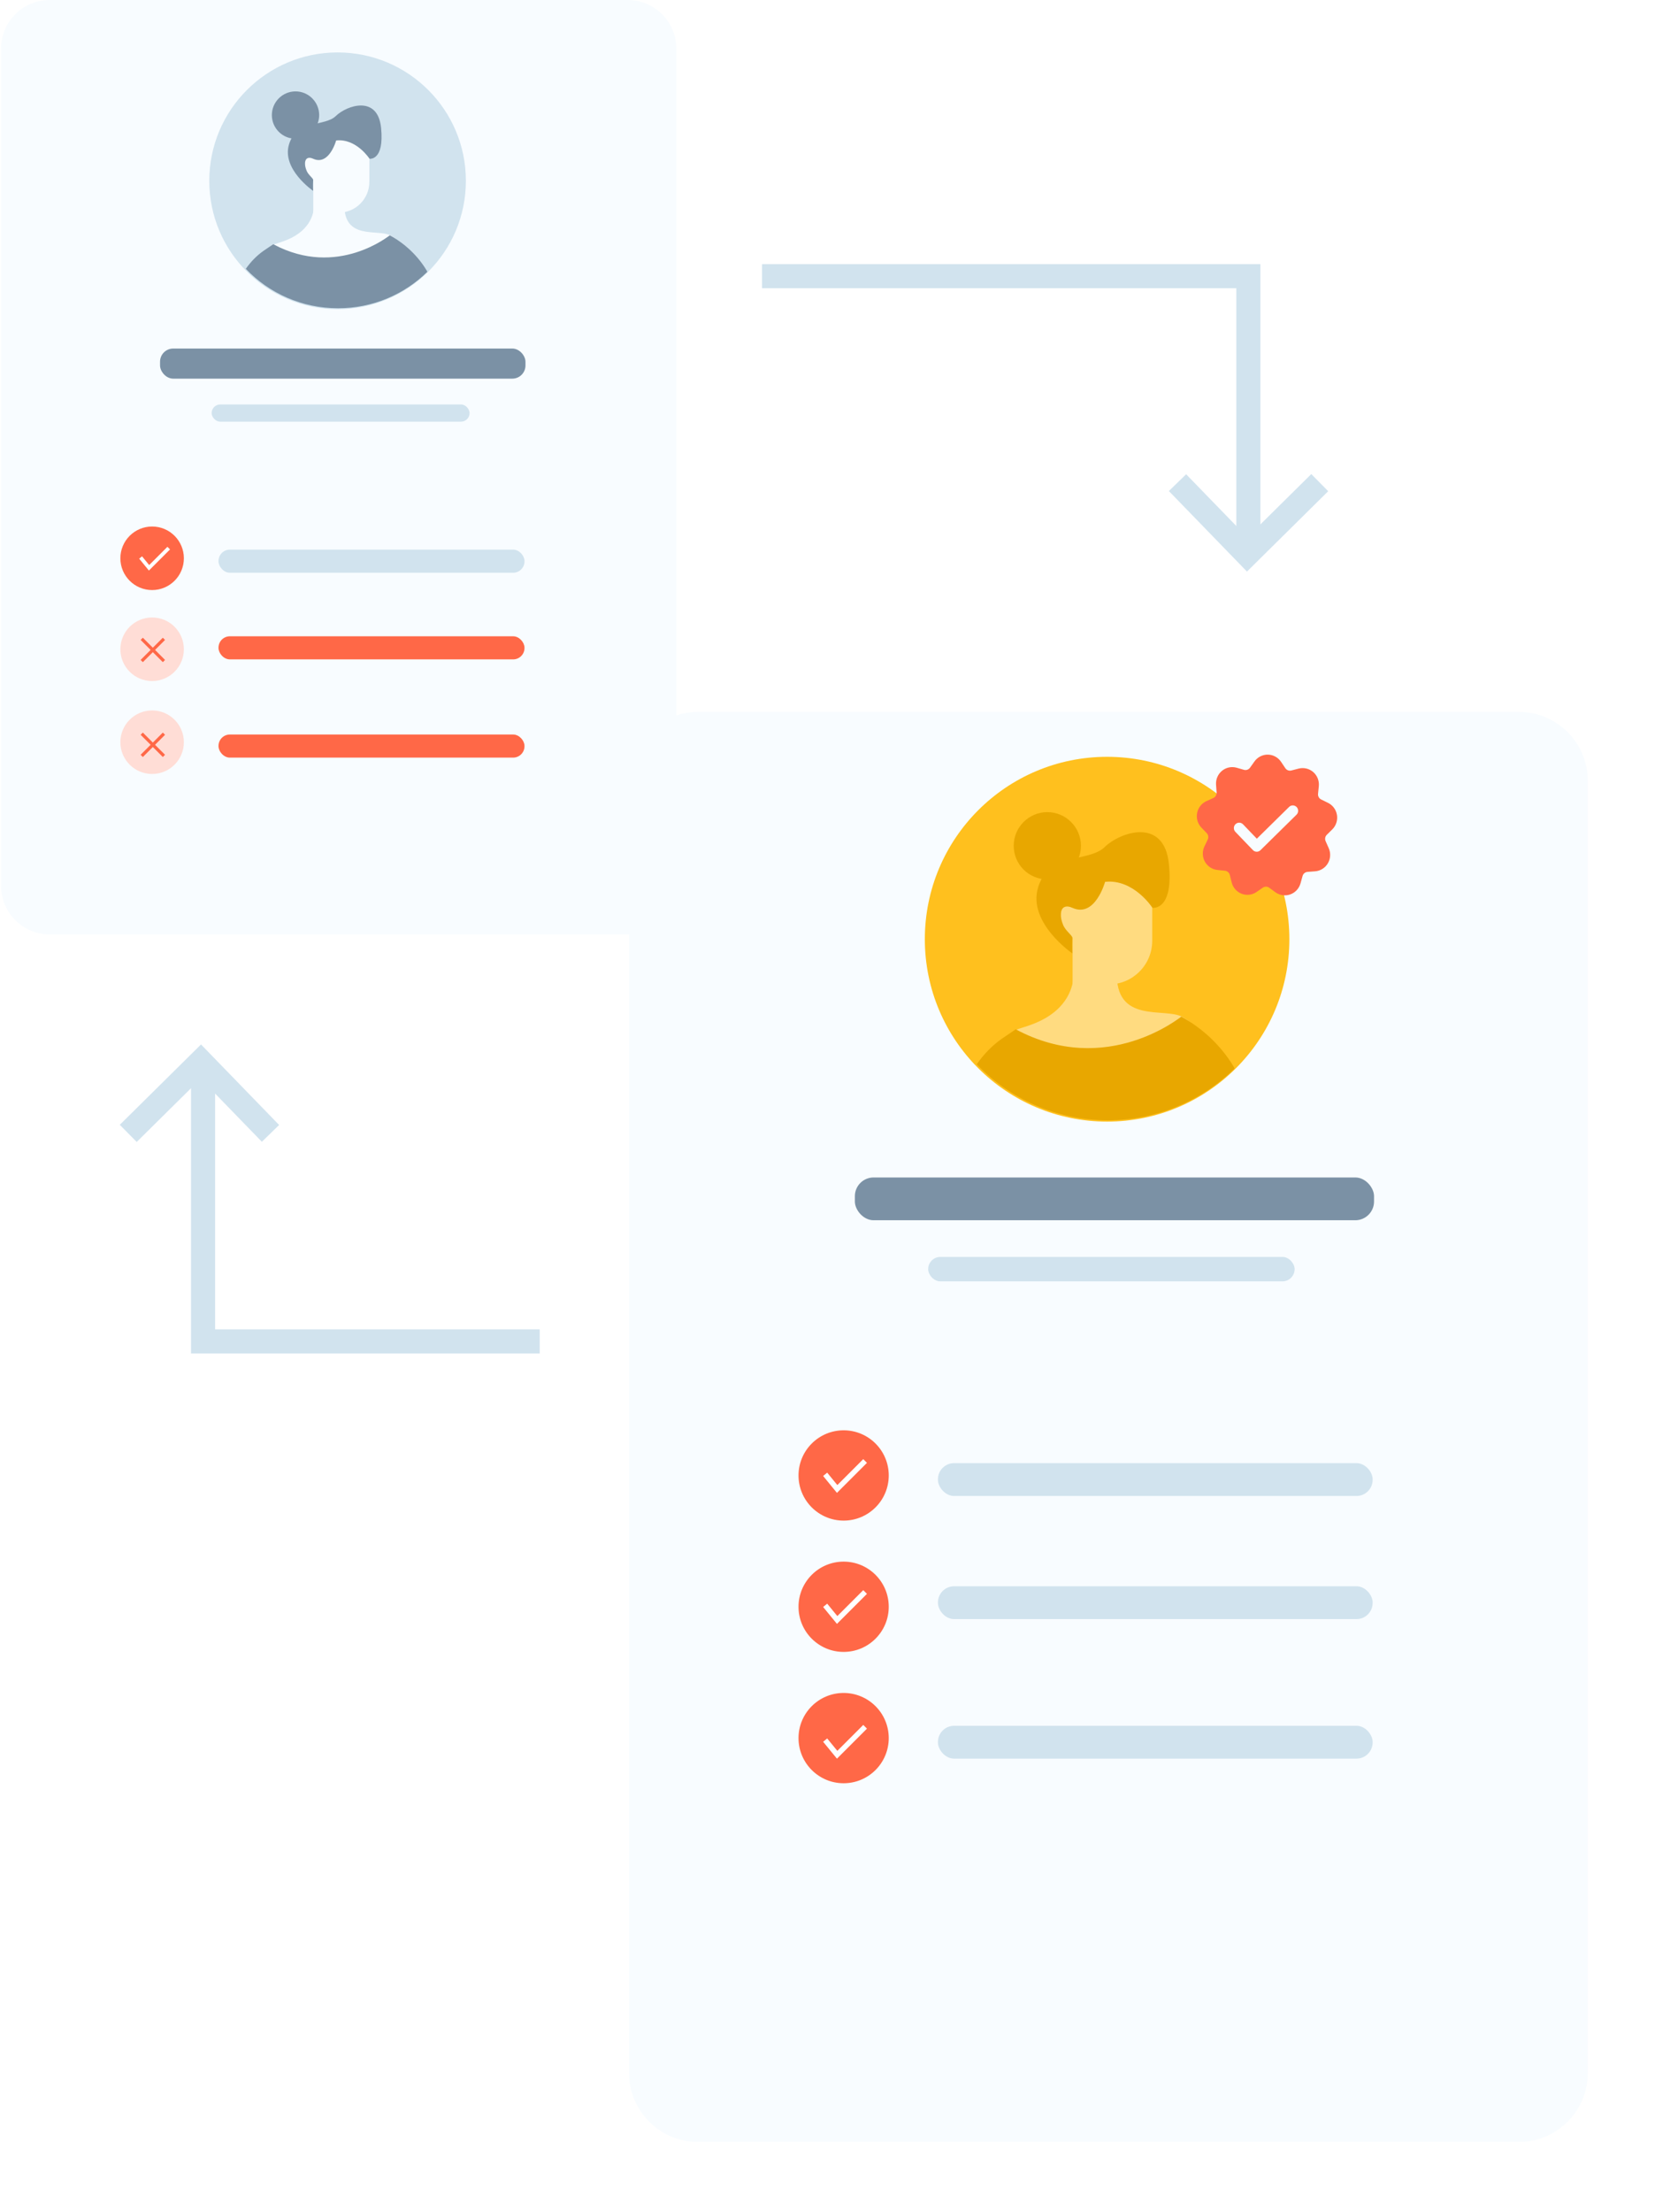 <svg width="271" height="362" viewBox="0 0 271 362" fill="none" xmlns="http://www.w3.org/2000/svg">
<path d="M0.174 7.956C0.174 3.562 3.736 0 8.129 0H102.791C107.185 0 110.747 3.562 110.747 7.956V144.938C110.747 149.332 107.185 152.894 102.79 152.894H8.13C3.736 152.894 0.174 149.332 0.174 144.938V7.956Z" fill="#F8FCFF"/>
<circle cx="24.909" cy="106.237" r="5.199" fill="#FFDDD6"/>
<circle cx="24.909" cy="121.446" r="5.199" fill="#FFDDD6"/>
<circle cx="24.91" cy="91.352" r="5.199" fill="#FF6847"/>
<path d="M23.024 91.222L24.405 92.91L27.628 89.688" stroke="white" stroke-width="0.604"/>
<path d="M26.662 108.348L25.026 106.71L23.39 108.348L23.024 107.983L24.663 106.348L23.024 104.713L23.39 104.348L25.026 105.985L26.662 104.35L27.025 104.713L25.389 106.348L27.025 107.983L26.662 108.348Z" fill="#FF6847"/>
<path d="M26.662 123.87L25.026 122.232L23.39 123.87L23.024 123.504L24.663 121.869L23.024 120.234L23.39 119.869L25.026 121.507L26.662 119.872L27.025 120.234L25.389 121.869L27.025 123.504L26.662 123.87Z" fill="#FF6847"/>
<rect x="35.78" y="89.936" width="50.104" height="3.781" rx="1.86" fill="#D1E3EE"/>
<rect x="35.78" y="104.115" width="50.104" height="3.781" rx="1.86" fill="#FF6847"/>
<rect x="35.78" y="120.188" width="50.104" height="3.781" rx="1.86" fill="#FF6847"/>
<rect x="26.206" y="57.031" width="59.839" height="4.928" rx="2.158" fill="#7B91A5"/>
<rect x="34.653" y="66.182" width="42.24" height="2.816" rx="1.408" fill="#D1E3EE"/>
<path d="M55.278 50.597C66.88 50.597 76.286 41.191 76.286 29.588C76.286 17.986 66.88 8.58 55.278 8.58C43.675 8.58 34.27 17.986 34.27 29.588C34.27 41.191 43.675 50.597 55.278 50.597Z" fill="#D1E3EE"/>
<path d="M51.456 33.227C51.456 33.227 51.456 33.851 51.404 34.111C51.248 35.229 50.624 38.011 46.36 39.493C46.1 39.597 45.216 39.857 44.956 39.961C42.512 40.741 47.816 43.653 52.444 44.017C59.984 44.589 69.475 41.651 63.937 38.531C61.909 37.413 56.188 39.415 56.397 33.305H51.456V33.227Z" fill="#F8FCFF"/>
<path d="M51.301 21.918V25.974C50.807 25.636 50.053 25.376 49.949 26.728C49.845 28.132 50.755 29.042 51.301 29.432V34.788H55.487C58.243 34.788 60.479 32.526 60.479 29.77V21.918H51.301Z" fill="#F8FCFF"/>
<path d="M51.274 31.227C51.274 31.227 46.099 27.69 47.322 23.634C48.518 19.578 53.198 20.748 54.992 18.98C56.786 17.238 61.856 15.496 62.402 20.93C62.948 26.364 60.504 25.974 60.504 25.974C60.504 25.974 58.346 22.62 55.044 22.984C55.044 22.984 53.9 27.17 51.274 25.974C50.078 25.428 49.61 26.416 50.182 27.872C50.442 28.626 51.326 29.172 51.274 29.458C51.222 30.524 51.274 31.227 51.274 31.227Z" fill="#7B91A5"/>
<path d="M48.389 22.701C50.521 22.701 52.263 20.959 52.263 18.827C52.263 16.695 50.521 14.953 48.389 14.953C46.257 14.953 44.515 16.695 44.515 18.827C44.515 20.959 46.231 22.701 48.389 22.701Z" fill="#7B91A5"/>
<path d="M69.891 44.304C68.434 41.86 66.302 39.858 63.832 38.506C63.832 38.454 55.278 45.604 44.748 39.962L43.136 41.054C41.992 41.86 41.03 42.874 40.25 43.992C44.046 47.97 49.402 50.44 55.356 50.44C61.05 50.44 66.198 48.178 69.969 44.486L69.891 44.304Z" fill="#7B91A5"/>
<g filter="url(#filter0_d)">
<path d="M103 122.302C103 116.06 108.06 111 114.302 111H248.698C254.94 111 260 116.06 260 122.302V333.697C260 339.94 254.94 345 248.697 345H114.303C108.06 345 103 339.94 103 333.697V122.302Z" fill="#F8FCFF"/>
</g>
<circle cx="138.142" cy="241.428" r="7.387" fill="#FF6847"/>
<path d="M135.117 241.241L137.079 243.639L141.657 239.061" stroke="white" stroke-width="0.858"/>
<circle cx="138.141" cy="262.914" r="7.387" fill="#FF6847"/>
<path d="M135.117 262.678L137.079 265.076L141.657 260.498" stroke="white" stroke-width="0.858"/>
<circle cx="138.141" cy="284.404" r="7.387" fill="#FF6847"/>
<path d="M135.117 284.733L137.079 287.131L141.657 282.553" stroke="white" stroke-width="0.858"/>
<rect x="153.585" y="239.412" width="71.18" height="5.372" rx="2.642" fill="#D1E3EE"/>
<rect x="153.585" y="259.561" width="71.18" height="5.372" rx="2.642" fill="#D1E3EE"/>
<rect x="153.585" y="282.391" width="71.18" height="5.372" rx="2.642" fill="#D1E3EE"/>
<rect x="139.982" y="192.668" width="85.011" height="7.001" rx="3.066" fill="#7B91A5"/>
<rect x="151.984" y="205.668" width="60.008" height="4.001" rx="2" fill="#D1E3EE"/>
<path d="M181.284 183.527C197.767 183.527 211.13 170.165 211.13 153.682C211.13 137.198 197.767 123.836 181.284 123.836C164.801 123.836 151.438 137.198 151.438 153.682C151.438 170.165 164.801 183.527 181.284 183.527Z" fill="#FFC01E"/>
<path d="M175.855 158.854C175.855 158.854 175.855 159.74 175.781 160.109C175.56 161.698 174.673 165.65 168.615 167.755C168.246 167.903 166.99 168.273 166.621 168.42C163.149 169.528 170.684 173.665 177.259 174.183C187.971 174.995 201.453 170.821 193.585 166.389C190.704 164.8 182.578 167.645 182.873 158.964H175.855V158.854Z" fill="#FFDB80"/>
<path d="M175.633 142.787V148.549C174.931 148.069 173.86 147.7 173.712 149.621C173.564 151.615 174.857 152.908 175.633 153.462V161.071H181.58C185.495 161.071 188.672 157.858 188.672 153.942V142.787H175.633Z" fill="#FFDB80"/>
<path d="M175.595 156.006C175.595 156.006 168.244 150.983 169.98 145.22C171.679 139.458 178.328 141.12 180.877 138.609C183.425 136.134 190.628 133.659 191.404 141.379C192.18 149.099 188.708 148.545 188.708 148.545C188.708 148.545 185.642 143.78 180.951 144.297C180.951 144.297 179.325 150.244 175.595 148.545C173.896 147.769 173.231 149.173 174.043 151.241C174.413 152.312 175.669 153.088 175.595 153.494C175.521 155.009 175.595 156.006 175.595 156.006Z" fill="#E8A700"/>
<path d="M171.496 143.894C174.525 143.894 177 141.419 177 138.39C177 135.362 174.525 132.887 171.496 132.887C168.467 132.887 165.992 135.362 165.992 138.39C165.992 141.419 168.43 143.894 171.496 143.894Z" fill="#E8A700"/>
<path d="M202.042 174.593C199.974 171.121 196.945 168.277 193.436 166.356C193.436 166.282 181.284 176.44 166.324 168.424L164.034 169.976C162.408 171.121 161.042 172.561 159.934 174.15C165.326 179.801 172.936 183.31 181.394 183.31C189.484 183.31 196.797 180.097 202.153 174.852L202.042 174.593Z" fill="#E8A700"/>
<circle cx="208.281" cy="134.161" r="6.457" transform="rotate(-11.075 208.281 134.161)" fill="#F8FCFF"/>
<path d="M218.152 135.719C218.773 135.107 219.062 134.225 218.923 133.36C218.785 132.495 218.236 131.749 217.455 131.368L216.334 130.82C215.99 130.653 215.785 130.282 215.824 129.897L215.951 128.645C216.038 127.772 215.7 126.909 215.043 126.336C214.387 125.763 213.492 125.551 212.652 125.764L211.446 126.075C211.076 126.168 210.683 126.019 210.468 125.699L209.769 124.658C209.282 123.932 208.474 123.491 207.607 123.479C206.74 123.467 205.919 123.885 205.413 124.596L204.685 125.618C204.462 125.932 204.065 126.07 203.697 125.967L202.5 125.623C201.665 125.386 200.766 125.573 200.094 126.128C199.423 126.683 199.06 127.536 199.124 128.411L199.215 129.667C199.243 130.052 199.028 130.417 198.68 130.576L197.544 131.092C196.753 131.452 196.183 132.181 196.021 133.043C195.859 133.905 196.123 134.794 196.728 135.423L197.595 136.325C197.862 136.602 197.929 137.022 197.763 137.369L197.22 138.504C196.843 139.294 196.87 140.222 197.293 140.988C197.717 141.754 198.484 142.264 199.347 142.351L200.585 142.478C200.965 142.517 201.283 142.795 201.377 143.169L201.681 144.39C201.894 145.24 202.504 145.934 203.315 146.245C204.125 146.556 205.036 146.448 205.755 145.954L206.784 145.245C207.099 145.029 207.52 145.032 207.83 145.259L208.839 145.996C209.287 146.324 209.82 146.497 210.358 146.504C210.665 146.508 210.973 146.459 211.27 146.355C212.088 146.065 212.718 145.389 212.954 144.545L213.292 143.334C213.396 142.962 213.722 142.693 214.102 142.665L215.343 142.572C216.208 142.508 216.989 142.02 217.433 141.266C217.877 140.513 217.93 139.585 217.574 138.784L217.063 137.636C216.907 137.284 216.985 136.866 217.259 136.597L218.152 135.719ZM212.301 133.306L206.395 139.118C206.222 139.289 205.997 139.372 205.774 139.369C205.55 139.366 205.328 139.276 205.159 139.101L202.288 136.115C201.951 135.764 201.959 135.205 202.305 134.865C202.651 134.524 203.204 134.532 203.54 134.882L205.803 137.235L211.082 132.039C211.429 131.698 211.981 131.706 212.318 132.056C212.654 132.406 212.647 132.965 212.301 133.306Z" fill="#FF6847"/>
<path d="M124.784 45.191H204.413V90.109" stroke="#D1E3EE" stroke-width="3.943"/>
<path d="M192.811 78.974L204.215 90.725L216.103 78.974" stroke="#D1E3EE" stroke-width="3.943"/>
<path d="M88.379 219.49L33.251 219.49L33.251 173.551" stroke="#D1E3EE" stroke-width="3.943"/>
<path d="M44.292 185.454L32.887 173.703L21 185.454" stroke="#D1E3EE" stroke-width="3.943"/>
<defs>
<filter id="filter0_d" x="92.027" y="105.514" width="178.946" height="255.946" filterUnits="userSpaceOnUse" color-interpolation-filters="sRGB">
<feFlood flood-opacity="0" result="BackgroundImageFix"/>
<feColorMatrix in="SourceAlpha" type="matrix" values="0 0 0 0 0 0 0 0 0 0 0 0 0 0 0 0 0 0 127 0" result="hardAlpha"/>
<feOffset dy="5.486"/>
<feGaussianBlur stdDeviation="5.486"/>
<feColorMatrix type="matrix" values="0 0 0 0 0.076 0 0 0 0 0.165 0 0 0 0 0.592 0 0 0 0.1 0"/>
<feBlend mode="normal" in2="BackgroundImageFix" result="effect1_dropShadow"/>
<feBlend mode="normal" in="SourceGraphic" in2="effect1_dropShadow" result="shape"/>
</filter>
</defs>
</svg>

